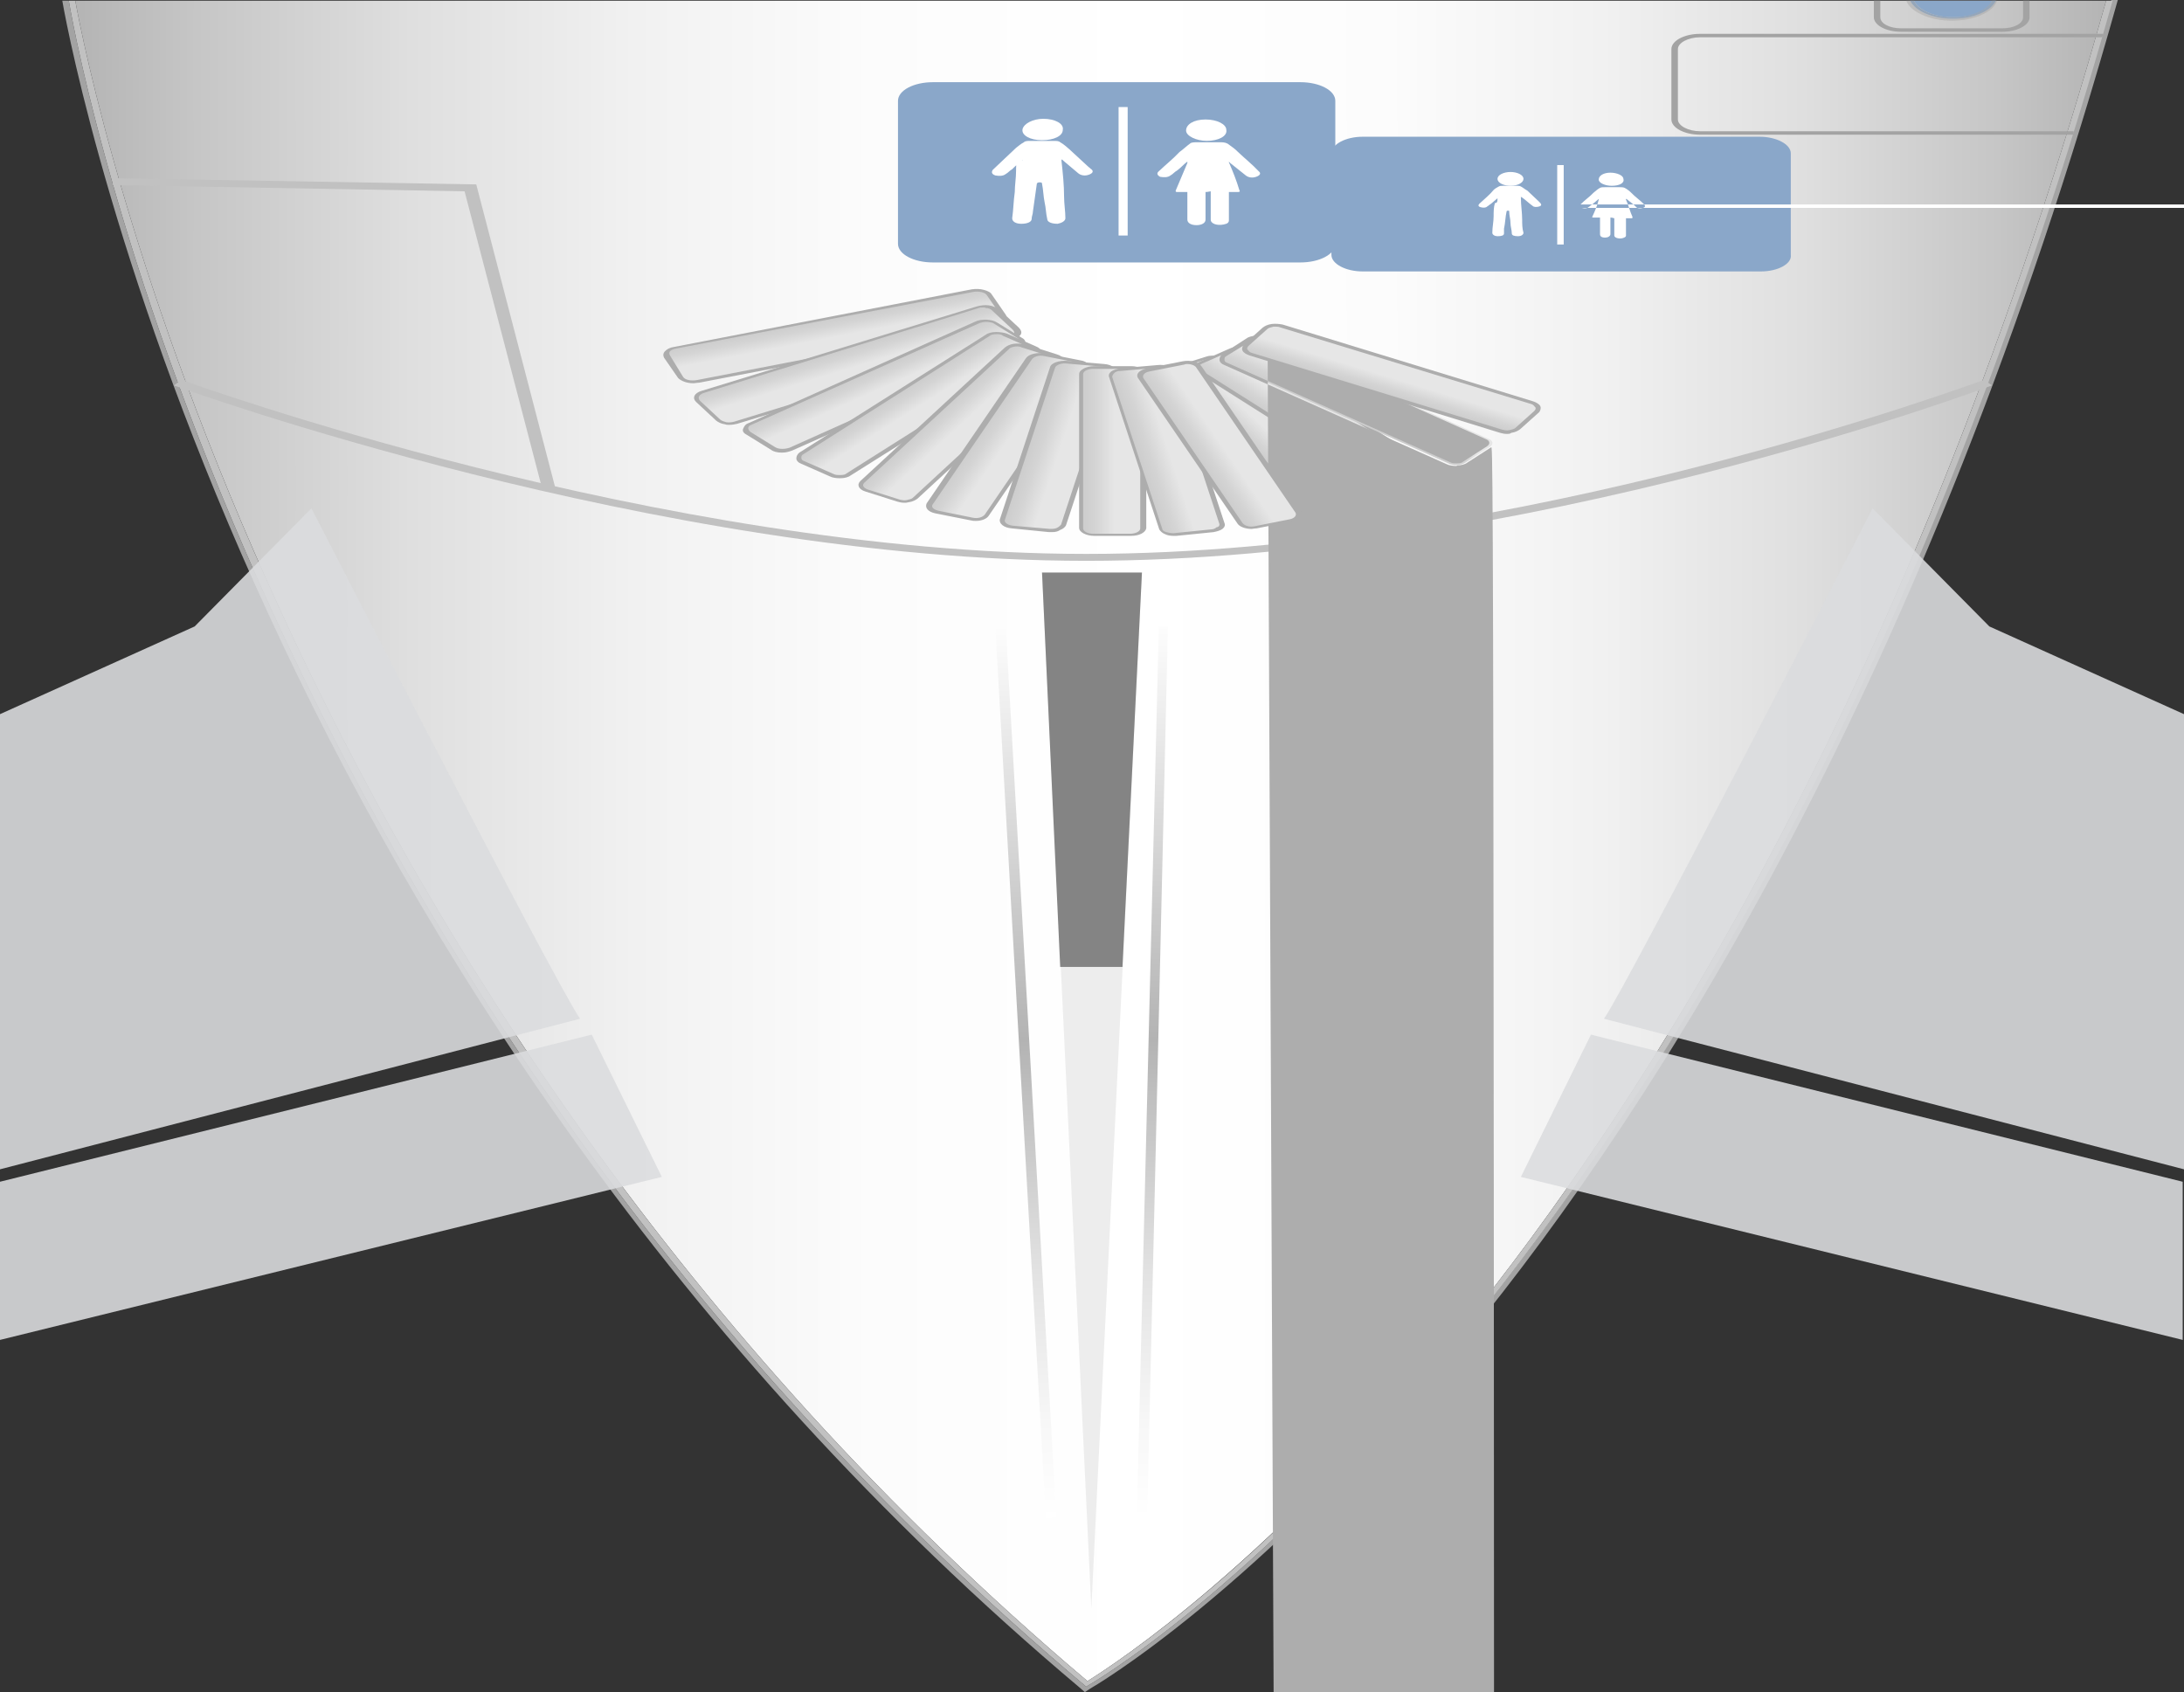 <svg width="191" height="148" viewBox="0 0 191 148" fill="none" xmlns="http://www.w3.org/2000/svg">
<rect x="0" y="0" width="191" height="148" fill="#333333" stroke="none"/>
<path d="M95.103 147.034C97.713 145.403 110.991 136.704 127.333 116.769C144.016 96.291 167.508 59.442 184.19 0.061H6.583C7.831 6.887 23.833 86.807 95.103 147.034Z" fill="url(#paint0_linear)"/>
<path d="M94.988 147.517C22.697 86.746 7.149 6.705 6.014 0.06H5.447C6.582 6.584 22.583 87.169 94.534 147.698L94.875 148L95.329 147.698C95.442 147.638 109.969 139.301 128.24 117.011C145.036 96.472 168.528 59.562 185.211 0H184.643C152.3 115.319 94.988 147.517 94.988 147.517Z" fill="#A3A3A3"/>
<path d="M184.757 0.061H184.19C167.507 59.442 144.015 96.291 127.333 116.769C110.991 136.764 97.713 145.403 95.102 147.034C23.832 86.807 7.83 6.887 6.582 0.061H6.015C7.15 6.705 22.697 86.746 94.989 147.517C94.989 147.517 152.3 115.319 184.757 0.061Z" fill="#C1C1C1"/>
<path d="M91.13 50.078H99.868L95.442 140.69L91.13 50.078Z" fill="#EDEDED"/>
<path d="M98.166 84.571L99.868 50.078H91.13L92.719 84.571H98.166Z" fill="#848484"/>
<path d="M100.323 132.777H99.415L101.344 54.79H102.139L100.323 132.777Z" fill="url(#paint1_linear)"/>
<path d="M91.47 132.777L87.044 54.79H87.952L92.378 132.717L91.47 132.777Z" fill="url(#paint2_linear)"/>
<path d="M94.989 49.051C57.538 49.051 15.661 33.889 15.207 33.708L15.888 33.225C16.342 33.406 57.878 48.447 94.989 48.447C132.78 48.447 173.068 33.345 173.522 33.225L174.203 33.708C173.749 33.889 133.234 49.051 94.989 49.051Z" fill="#C1C1C1"/>
<path d="M47.438 42.83L40.629 16.733L9.874 16.189V15.585L41.651 16.129L48.573 42.709L47.438 42.83Z" fill="#C1C1C1"/>
<g opacity="0.94">
<path opacity="0.94" d="M163.763 44.46C163.763 44.46 142.201 86.444 140.271 89.102L191 102.271V62.462L173.977 54.79L163.763 44.46Z" fill="#DBDCDE"/>
<path opacity="0.94" d="M139.136 90.492L133.007 102.936L190.886 117.192V103.359L139.136 90.492Z" fill="#DBDCDE"/>
</g>
<g opacity="0.94">
<path opacity="0.94" d="M27.237 44.46C27.237 44.46 48.8 86.444 50.729 89.102L0 102.271V62.462L17.023 54.79L27.237 44.46Z" fill="#DBDCDE"/>
<path opacity="0.94" d="M51.75 90.491L57.879 102.935L0 117.192V103.358L51.75 90.491Z" fill="#DBDCDE"/>
</g>
<path d="M113.714 22.955H81.597C79.895 22.955 78.533 22.23 78.533 21.324V8.819C78.533 7.913 79.895 7.188 81.597 7.188H113.714C115.417 7.188 116.778 7.913 116.778 8.819V21.324C116.778 22.23 115.417 22.955 113.714 22.955Z" fill="#8AA7C9"/>
<path d="M181.353 11.78H148.668C147.306 11.78 146.171 11.176 146.171 10.451V4.289C146.171 3.565 147.306 2.96 148.668 2.96H183.963L183.849 3.262H148.668C147.647 3.262 146.739 3.746 146.739 4.289V10.451C146.739 10.995 147.647 11.478 148.668 11.478H181.353V11.78Z" fill="#A3A3A3"/>
<path d="M119.361 43.927L116.555 44.814C116.029 44.954 115.415 44.86 115.152 44.627L102.526 32.959C102.263 32.679 102.438 32.352 102.877 32.212L105.683 31.325C106.209 31.185 106.822 31.278 107.086 31.512L119.712 43.18C120.063 43.413 119.887 43.787 119.361 43.927Z" fill="url(#paint3_linear)"/>
<path d="M115.942 45C115.854 45 115.679 45 115.591 45C115.24 44.953 114.977 44.86 114.802 44.673L102.176 33.005C102 32.865 102 32.678 102.088 32.492C102.176 32.305 102.351 32.165 102.702 32.072L105.508 31.185C105.771 31.091 106.121 31.091 106.472 31.138C106.823 31.185 107.086 31.278 107.261 31.465L119.888 43.133C120.238 43.46 120.063 43.88 119.449 44.067L116.643 44.953C116.38 44.953 116.205 45 115.942 45ZM106.121 31.325C105.946 31.325 105.858 31.325 105.683 31.371L102.877 32.258C102.439 32.398 102.351 32.632 102.614 32.865L115.24 44.533C115.328 44.627 115.504 44.72 115.767 44.72C115.942 44.767 116.205 44.72 116.38 44.673L119.186 43.786C119.625 43.647 119.712 43.413 119.449 43.18L106.823 31.512C106.735 31.418 106.56 31.325 106.297 31.325C106.297 31.325 106.209 31.325 106.121 31.325Z" fill="#ADADAD"/>
<path d="M125.238 41.779L122.695 42.899C122.257 43.086 121.555 43.086 121.204 42.853L104.895 32.491C104.544 32.258 104.544 31.884 104.983 31.698L107.526 30.578C107.964 30.391 108.666 30.391 109.016 30.624L125.325 40.939C125.676 41.219 125.676 41.592 125.238 41.779Z" fill="url(#paint4_linear)"/>
<path d="M121.991 43.133H121.904C121.553 43.133 121.29 43.04 121.027 42.9L104.718 32.585C104.279 32.305 104.367 31.885 104.893 31.652L107.436 30.532C107.699 30.392 108.05 30.345 108.4 30.392C108.751 30.392 109.014 30.485 109.277 30.625L125.587 40.94C125.762 41.08 125.937 41.266 125.85 41.453C125.85 41.64 125.674 41.78 125.411 41.92L122.868 43.04C122.605 43.087 122.342 43.133 121.991 43.133ZM108.225 30.578C108.05 30.578 107.874 30.625 107.699 30.672L105.156 31.792C104.805 31.932 104.718 32.212 105.068 32.398L121.378 42.713C121.553 42.807 121.728 42.853 121.904 42.853C122.167 42.853 122.342 42.807 122.518 42.76L125.06 41.64C125.236 41.546 125.323 41.453 125.323 41.36C125.323 41.22 125.236 41.126 125.148 41.033L108.839 30.718C108.751 30.625 108.576 30.578 108.225 30.578C108.225 30.578 108.313 30.578 108.225 30.578Z" fill="#ADADAD"/>
<path d="M130.234 39.119L128.13 40.473C127.779 40.706 127.078 40.753 126.639 40.519L107.261 31.838C106.823 31.651 106.735 31.278 107.173 31.044L109.278 29.738C109.629 29.504 110.33 29.458 110.769 29.691L130.147 38.372C130.585 38.512 130.673 38.886 130.234 39.119Z" fill="url(#paint5_linear)"/>
<path d="M127.341 40.753C127.078 40.753 126.727 40.706 126.552 40.613L107.086 31.932C106.823 31.838 106.647 31.652 106.647 31.465C106.647 31.278 106.735 31.092 106.911 30.952L109.015 29.598C109.19 29.458 109.541 29.365 109.892 29.365C110.243 29.365 110.593 29.411 110.856 29.505L130.234 4386C130.761 38.419 130.848 38.839 130.41 39.12L128.305 40.473C128.13 40.613 127.779 40.706 127.429 40.706C127.429 40.753 127.341 40.753 127.341 40.753ZM110.067 29.645C110.067 29.645 109.979 29.645 110.067 29.645C109.804 29.645 109.541 29.692 109.453 29.785L107.261 31.138C107.086 31.232 107.086 31.325 107.086 31.465C107.086 31.605 107.174 31.698 107.349 31.745L126.815 40.426C126.99 40.52 127.166 40.52 127.429 40.52C127.692 40.52 127.867 40.473 127.955 40.38L130.059 39.026C130.322 38.839 130.322 38.559 129.971 38.419L110.593 29.738C110.418 29.692 110.243 29.645 110.067 29.645Z" fill="#ADADAD"/>
<path d="M134.357 36.039L132.691 37.532C132.428 37.813 131.726 37.906 131.288 37.719L109.367 30.998C108.841 30.858 108.665 30.485 109.016 30.252L110.682 28.758C110.945 28.478 111.646 28.385 112.085 28.571L134.006 35.292C134.532 35.432 134.707 35.759 134.357 36.039Z" fill="url(#paint6_linear)"/>
<path d="M131.812 37.952C131.549 37.952 131.373 37.906 131.198 37.859L109.277 31.091C109.014 30.998 108.751 30.858 108.663 30.671C108.576 30.485 108.663 30.298 108.751 30.158L110.417 28.664C110.592 28.524 110.855 28.384 111.206 28.338C111.557 28.291 111.908 28.338 112.171 28.384L134.092 35.105C134.355 35.199 134.618 35.339 134.705 35.525C134.793 35.712 134.705 35.899 134.618 36.039L132.952 37.532C132.776 37.672 132.513 37.812 132.163 37.859C132.075 37.952 131.9 37.952 131.812 37.952ZM111.557 28.571C111.469 28.571 111.381 28.571 111.381 28.571C111.206 28.618 110.943 28.664 110.855 28.758L109.189 30.251C109.102 30.345 109.014 30.485 109.102 30.578C109.189 30.671 109.277 30.811 109.452 30.858L131.373 37.579C131.549 37.626 131.812 37.672 131.987 37.626C132.163 37.579 132.426 37.532 132.513 37.439L134.179 35.945C134.267 35.852 134.355 35.712 134.267 35.619C134.179 35.525 134.092 35.385 133.916 35.339L111.908 28.618C111.82 28.571 111.645 28.571 111.557 28.571Z" fill="#ADADAD"/>
<path d="M59.56 32.958L58.333 31.185C58.157 30.858 58.42 30.531 59.034 30.391L85.076 25.351C85.69 25.257 86.304 25.397 86.567 25.724L87.794 27.498C87.97 27.824 87.707 28.151 87.093 28.291L61.051 33.332C60.437 33.472 59.823 33.285 59.56 32.958Z" fill="url(#paint7_linear)"/>
<path d="M60.613 33.519C60.087 33.519 59.56 33.332 59.297 33.052L58.07 31.279C57.982 31.092 57.982 30.905 58.157 30.719C58.333 30.532 58.596 30.392 58.947 30.345L84.989 25.305C85.34 25.258 85.69 25.258 86.041 25.351C86.392 25.445 86.655 25.585 86.743 25.771L87.97 27.545C88.058 27.732 88.058 27.918 87.882 28.105C87.707 28.292 87.444 28.432 87.093 28.478L61.139 33.472C60.963 33.472 60.788 33.519 60.613 33.519ZM59.736 32.959C59.911 33.239 60.437 33.332 60.963 33.239L87.005 28.198C87.269 28.152 87.444 28.058 87.532 27.965C87.619 27.825 87.619 27.732 87.532 27.592L86.304 25.818C86.216 25.678 86.041 25.585 85.778 25.538C85.515 25.491 85.34 25.491 85.076 25.538L59.122 30.485C58.859 30.532 58.684 30.625 58.596 30.719C58.508 30.812 58.508 30.952 58.596 31.092L59.736 32.959Z" fill="#ADADAD"/>
<path d="M62.806 36.739L61.052 35.106C60.701 34.826 60.964 34.452 61.49 34.266L85.516 26.891C86.042 26.704 86.743 26.845 87.094 27.125L88.848 28.758C89.198 29.038 88.935 29.412 88.409 29.598L64.384 36.973C63.858 37.113 63.156 37.019 62.806 36.739Z" fill="url(#paint8_linear)"/>
<path d="M63.769 37.159C63.681 37.159 63.506 37.159 63.418 37.112C63.068 37.066 62.805 36.926 62.629 36.786L60.876 35.152C60.525 34.825 60.7 34.359 61.402 34.172L85.427 26.798C85.778 26.704 86.129 26.658 86.479 26.704C86.83 26.751 87.093 26.891 87.356 27.031L89.11 28.665C89.285 28.851 89.373 29.038 89.285 29.225C89.198 29.411 88.934 29.551 88.671 29.691L64.471 37.066C64.295 37.112 64.032 37.159 63.769 37.159ZM86.041 26.891C85.865 26.891 85.69 26.891 85.603 26.938L61.577 34.359C61.139 34.499 60.963 34.779 61.226 35.059L62.98 36.692C63.068 36.786 63.331 36.879 63.506 36.926C63.769 36.972 64.032 36.926 64.208 36.879L88.233 29.505C88.408 29.458 88.584 29.318 88.671 29.225C88.759 29.131 88.671 28.945 88.584 28.851L86.83 27.218C86.655 27.031 86.479 26.938 86.216 26.938C86.129 26.891 86.041 26.891 86.041 26.891Z" fill="#ADADAD"/>
<path d="M67.628 39.259L65.436 37.859C65.086 37.625 65.086 37.252 65.612 37.065L85.516 28.151C85.954 27.964 86.656 27.964 87.007 28.244L89.199 29.598C89.549 29.831 89.549 30.204 89.023 30.391L69.119 39.306C68.681 39.539 67.979 39.492 67.628 39.259Z" fill="url(#paint9_linear)"/>
<path d="M68.417 39.586H68.329C67.978 39.586 67.628 39.493 67.452 39.353L65.26 37.999C64.997 37.859 64.91 37.672 64.997 37.486C65.085 37.299 65.173 37.112 65.436 37.019L85.34 28.105C85.866 27.871 86.743 27.918 87.181 28.198L89.373 29.551C89.636 29.691 89.724 29.878 89.636 30.065C89.636 30.252 89.461 30.438 89.198 30.532L69.294 39.399C69.031 39.493 68.768 39.586 68.417 39.586ZM86.217 28.151C86.041 28.151 85.866 28.198 85.691 28.244L65.699 37.159C65.523 37.206 65.436 37.346 65.436 37.439C65.436 37.579 65.523 37.672 65.611 37.766L67.803 39.119C67.978 39.213 68.154 39.259 68.417 39.259C68.68 39.259 68.855 39.213 69.031 39.166L88.935 30.252C89.11 30.158 89.198 30.065 89.198 29.925C89.198 29.785 89.11 29.691 89.023 29.598L86.831 28.244C86.655 28.198 86.48 28.151 86.217 28.151Z" fill="#ADADAD"/>
<path d="M72.8 41.593L70.257 40.473C69.819 40.287 69.731 39.913 70.17 39.68L86.479 29.365C86.83 29.132 87.531 29.085 87.969 29.319L90.512 30.439C90.951 30.625 91.038 30.999 90.6 31.232L74.203 41.5C73.852 41.734 73.239 41.78 72.8 41.593Z" fill="url(#paint10_linear)"/>
<path d="M73.414 41.827C73.151 41.827 72.8 41.78 72.625 41.687L70.082 40.566C69.819 40.473 69.644 40.286 69.644 40.1C69.644 39.913 69.731 39.726 69.907 39.586L86.216 29.271C86.391 29.131 86.742 29.038 87.093 29.038C87.443 29.038 87.794 29.085 88.057 29.178L90.6 30.298C90.863 30.392 91.038 30.578 91.038 30.765C91.038 30.952 90.951 31.138 90.775 31.278L74.379 41.593C74.203 41.733 73.852 41.827 73.502 41.827C73.502 41.827 73.502 41.827 73.414 41.827ZM87.18 29.225C86.917 29.225 86.654 29.271 86.567 29.365L70.257 39.726C70.082 39.82 70.082 39.913 70.082 40.053C70.082 40.193 70.17 40.286 70.345 40.333L72.888 41.453C73.063 41.547 73.239 41.547 73.502 41.547C73.765 41.547 73.94 41.5 74.028 41.407L90.337 31.092C90.512 30.998 90.512 30.905 90.512 30.765C90.512 30.625 90.425 30.532 90.249 30.485L87.707 29.365C87.619 29.271 87.443 29.225 87.18 29.225Z" fill="#ADADAD"/>
<path d="M78.59 43.787L75.784 42.9C75.258 42.76 75.082 42.387 75.433 42.153L88.059 30.485C88.323 30.205 89.024 30.112 89.462 30.298L92.268 31.185C92.794 31.325 92.97 31.698 92.619 31.932L79.993 43.6C79.73 43.834 79.028 43.927 78.59 43.787Z" fill="url(#paint11_linear)"/>
<path d="M79.115 43.973C78.851 43.973 78.676 43.927 78.501 43.88L75.695 42.993C75.081 42.807 74.906 42.386 75.256 42.06L87.883 30.392C88.058 30.251 88.321 30.111 88.672 30.065C89.023 30.018 89.374 30.065 89.637 30.111L92.442 30.998C93.056 31.185 93.232 31.605 92.881 31.932L80.254 43.6C80.079 43.74 79.816 43.88 79.465 43.927C79.29 43.973 79.202 43.973 79.115 43.973ZM88.935 30.298C88.672 30.298 88.321 30.392 88.234 30.532L75.607 42.2C75.344 42.433 75.519 42.666 75.87 42.807L78.676 43.693C78.851 43.74 79.115 43.787 79.29 43.74C79.465 43.693 79.728 43.647 79.816 43.553L92.442 31.885C92.706 31.652 92.53 31.418 92.179 31.278L89.374 30.392C89.198 30.298 89.023 30.298 88.935 30.298Z" fill="#ADADAD"/>
<path d="M84.989 45.374L81.92 44.767C81.394 44.673 81.131 44.347 81.306 44.067L89.987 31.372C90.163 31.092 90.776 30.952 91.302 31.045L94.371 31.652C94.898 31.745 95.161 32.072 94.985 32.352L86.305 45.047C86.129 45.327 85.515 45.514 84.989 45.374Z" fill="url(#paint12_linear)"/>
<path d="M85.339 45.56C85.164 45.56 85.076 45.56 84.901 45.514L81.832 44.907C81.13 44.767 80.868 44.394 81.043 44.02L89.724 31.325C89.987 30.952 90.688 30.812 91.39 30.905L94.459 31.512C94.809 31.558 95.072 31.698 95.16 31.885C95.335 32.072 95.335 32.212 95.16 32.398L86.479 45.094C86.304 45.374 85.865 45.56 85.339 45.56ZM85.076 45.28C85.515 45.374 85.953 45.234 86.129 45L94.809 32.305C94.897 32.212 94.897 32.072 94.809 31.978C94.722 31.885 94.546 31.792 94.371 31.745L91.302 31.138C90.864 31.045 90.425 31.185 90.25 31.418L81.569 44.114C81.394 44.347 81.657 44.58 82.095 44.674L85.076 45.28Z" fill="#ADADAD"/>
<path d="M91.828 46.399L88.584 46.073C87.97 46.026 87.62 45.746 87.707 45.419L92.091 32.117C92.179 31.791 92.705 31.604 93.319 31.651L96.563 31.977C97.177 32.024 97.528 32.304 97.44 32.631L93.056 45.933C92.968 46.259 92.442 46.446 91.828 46.399Z" fill="url(#paint13_linear)"/>
<path d="M92.003 46.54C91.916 46.54 91.828 46.54 91.74 46.54L88.496 46.214C87.794 46.167 87.356 45.794 87.444 45.42L91.828 32.118C91.916 31.745 92.617 31.512 93.319 31.558L96.563 31.838C97.264 31.885 97.703 32.258 97.615 32.632L93.231 45.934C93.143 46.12 92.968 46.26 92.705 46.354C92.529 46.494 92.266 46.54 92.003 46.54ZM91.828 46.26C92.003 46.26 92.266 46.26 92.442 46.167C92.617 46.074 92.705 45.98 92.793 45.887L97.177 32.585C97.264 32.352 96.914 32.118 96.475 32.072L93.231 31.791C92.793 31.745 92.354 31.931 92.266 32.165L87.882 45.467C87.794 45.7 88.145 45.934 88.584 45.98L91.828 46.26Z" fill="#ADADAD"/>
<path d="M98.931 46.773H95.686C95.073 46.773 94.634 46.54 94.634 46.213V32.725C94.634 32.398 95.073 32.165 95.686 32.165H98.931C99.545 32.165 99.983 32.398 99.983 32.725V46.213C99.983 46.493 99.457 46.773 98.931 46.773Z" fill="url(#paint14_linear)"/>
<path d="M98.931 46.867H95.687C94.985 46.867 94.372 46.541 94.372 46.167V32.725C94.372 32.352 94.985 32.025 95.687 32.025H98.931C99.633 32.025 100.246 32.352 100.246 32.725V46.214C100.159 46.587 99.633 46.867 98.931 46.867ZM95.599 32.259C95.161 32.259 94.722 32.446 94.722 32.725V46.214C94.722 46.447 95.073 46.681 95.599 46.681H98.844C99.282 46.681 99.72 46.494 99.72 46.214V32.725C99.72 32.492 99.37 32.259 98.844 32.259H95.599Z" fill="#ADADAD"/>
<path d="M106.033 46.448L102.788 46.774C102.174 46.821 101.648 46.634 101.561 46.308L97.176 33.006C97.089 32.679 97.439 32.399 98.053 32.352L101.298 32.026C101.911 31.979 102.437 32.166 102.525 32.492L106.909 45.794C106.997 46.121 106.559 46.401 106.033 46.448Z" fill="url(#paint15_linear)"/>
<path d="M102.613 46.868C102.35 46.868 102.087 46.821 101.911 46.728C101.648 46.635 101.473 46.448 101.385 46.308L97.001 33.006C96.913 32.819 97.001 32.633 97.177 32.492C97.352 32.352 97.703 32.259 97.966 32.212L101.21 31.932C101.561 31.886 101.912 31.932 102.175 32.026C102.438 32.119 102.613 32.306 102.701 32.446L107.085 45.748C107.173 45.934 107.085 46.121 106.909 46.261C106.734 46.401 106.383 46.494 106.12 46.541L102.876 46.868C102.701 46.868 102.613 46.868 102.613 46.868ZM101.385 32.166C101.298 32.166 101.298 32.166 101.21 32.166L97.966 32.446C97.703 32.446 97.527 32.539 97.44 32.633C97.352 32.726 97.264 32.866 97.264 32.959L101.648 46.261C101.648 46.401 101.824 46.494 101.999 46.541C102.175 46.588 102.438 46.635 102.613 46.635L105.857 46.308C106.12 46.308 106.296 46.214 106.383 46.121C106.646 46.074 106.646 45.934 106.646 45.841L102.262 32.539C102.262 32.399 102.087 32.306 101.911 32.259C101.736 32.212 101.561 32.166 101.385 32.166Z" fill="#ADADAD"/>
<path d="M112.872 45.513L109.803 46.073C109.277 46.167 108.663 46.027 108.488 45.747L99.807 33.051C99.632 32.771 99.895 32.445 100.421 32.351L103.49 31.745C104.016 31.651 104.63 31.791 104.805 32.071L113.486 44.767C113.749 45.047 113.398 45.373 112.872 45.513Z" fill="url(#paint16_linear)"/>
<path d="M109.452 46.261C108.926 46.261 108.4 46.074 108.225 45.794L99.544 33.099C99.281 32.725 99.632 32.352 100.333 32.212L103.402 31.605C104.103 31.465 104.805 31.652 105.068 32.025L113.749 44.72C114.012 45.094 113.661 45.467 112.96 45.607L109.891 46.214C109.715 46.214 109.54 46.261 109.452 46.261ZM103.84 31.838C103.753 31.838 103.665 31.838 103.577 31.885L100.508 32.492C100.07 32.585 99.895 32.819 99.982 33.052L108.663 45.747C108.838 45.98 109.277 46.12 109.715 46.027L112.784 45.42C113.223 45.327 113.398 45.094 113.31 44.86L104.63 32.165C104.542 31.979 104.191 31.838 103.84 31.838Z" fill="#ADADAD"/>
<path d="M89.428 14.015C89.087 14.257 88.747 14.559 88.52 14.8C88.293 14.921 88.179 15.102 87.952 15.223C87.725 15.405 87.385 15.405 87.044 15.344C86.704 15.223 86.704 15.042 86.817 14.861C87.498 14.196 88.179 13.592 88.86 12.928C89.087 12.747 89.314 12.565 89.541 12.444C89.655 12.324 89.882 12.324 90.109 12.324C90.79 12.324 91.47 12.324 92.151 12.324C92.378 12.324 92.605 12.324 92.719 12.444C93.059 12.626 93.286 12.867 93.513 13.049C94.081 13.592 94.648 14.076 95.216 14.619C95.329 14.68 95.329 14.74 95.442 14.8C95.669 14.982 95.556 15.163 95.216 15.284C94.875 15.405 94.534 15.344 94.308 15.163C93.854 14.8 93.4 14.378 92.946 14.015C92.946 14.015 92.946 13.955 92.832 13.955C92.832 14.015 92.832 14.015 92.832 14.076C92.946 15.102 93.059 16.19 93.059 17.217C93.059 17.821 93.173 18.485 93.173 19.089C93.173 19.331 92.832 19.512 92.492 19.573C92.038 19.573 91.584 19.452 91.584 19.15C91.47 18.667 91.47 18.183 91.357 17.7C91.243 17.156 91.243 16.613 91.13 16.069C91.13 16.009 91.13 15.948 90.903 15.948C90.79 15.948 90.676 16.009 90.676 16.069C90.562 16.854 90.449 17.7 90.335 18.485C90.335 18.727 90.222 18.908 90.222 19.15C90.222 19.392 89.882 19.573 89.314 19.573C88.86 19.573 88.52 19.392 88.52 19.089C88.633 18.304 88.633 17.579 88.747 16.794C88.747 16.19 88.86 15.586 88.86 14.921C88.86 14.619 88.86 14.317 88.974 14.015C89.428 14.076 89.428 14.076 89.428 14.015Z" fill="white"/>
<path d="M91.242 10.39C92.263 10.39 93.058 10.813 92.945 11.357C92.945 11.9 92.15 12.263 91.129 12.263C90.107 12.263 89.313 11.84 89.426 11.296C89.54 10.813 90.334 10.39 91.242 10.39Z" fill="white"/>
<path d="M105.429 16.793C105.429 16.853 105.429 16.914 105.429 16.914C105.429 17.699 105.429 18.424 105.429 19.209C105.429 19.511 105.089 19.692 104.635 19.692C104.181 19.692 103.84 19.511 103.84 19.209C103.84 18.424 103.84 17.699 103.84 16.914C103.84 16.853 103.84 16.853 103.84 16.793C103.5 16.793 103.273 16.793 103.046 16.793C102.819 16.793 102.819 16.793 102.819 16.672C103.159 15.887 103.5 15.041 103.84 14.256C103.84 14.195 103.84 14.195 103.84 14.135C103.5 14.376 103.273 14.678 102.932 14.92C102.705 15.041 102.592 15.222 102.365 15.343C102.138 15.524 101.797 15.524 101.457 15.464C101.23 15.343 101.116 15.162 101.343 14.98C101.911 14.437 102.592 13.893 103.159 13.289C103.5 13.047 103.727 12.806 104.067 12.564C104.181 12.443 104.408 12.443 104.748 12.443C105.429 12.443 106.11 12.443 106.677 12.443C106.904 12.443 107.131 12.443 107.358 12.564C107.699 12.806 108.039 13.047 108.266 13.289C108.834 13.833 109.515 14.376 110.082 14.98C110.309 15.162 110.195 15.343 109.855 15.464C109.515 15.585 109.174 15.524 108.947 15.343C108.493 14.98 108.039 14.618 107.585 14.256C107.585 14.195 107.472 14.195 107.472 14.135V14.195C107.812 14.98 108.153 15.826 108.38 16.611C108.493 16.793 108.38 16.793 108.153 16.793C107.926 16.793 107.699 16.793 107.472 16.793C107.472 16.853 107.472 16.853 107.472 16.914C107.472 17.699 107.472 18.484 107.472 19.27C107.472 19.451 107.358 19.572 107.018 19.632C106.45 19.753 105.883 19.572 105.883 19.209C105.883 18.907 105.883 18.605 105.883 18.242C105.883 17.759 105.883 17.336 105.883 16.853C105.883 16.793 105.883 16.793 105.883 16.732C105.542 16.793 105.542 16.793 105.429 16.793Z" fill="white"/>
<path d="M105.543 12.322C104.635 12.322 103.728 11.899 103.728 11.416C103.728 10.873 104.408 10.45 105.43 10.45C106.451 10.45 107.246 10.873 107.246 11.356C107.359 11.899 106.565 12.322 105.543 12.322Z" fill="white"/>
<path d="M98.619 9.363H97.825V20.599H98.619V9.363Z" fill="white"/>
<path d="M154.002 23.74H119.162C117.686 23.74 116.438 23.076 116.438 22.29V13.41C116.438 12.625 117.686 11.96 119.162 11.96H153.889C155.364 11.96 156.613 12.625 156.613 13.41V22.29C156.726 23.076 155.478 23.74 154.002 23.74Z" fill="#8AA7C9"/>
<path d="M130.964 17.337C130.737 17.519 130.624 17.639 130.397 17.821C130.283 17.881 130.17 18.002 130.056 18.062C129.943 18.183 129.716 18.183 129.489 18.123C129.262 18.062 129.262 17.941 129.375 17.821C129.829 17.398 130.283 17.035 130.624 16.612C130.737 16.492 130.964 16.371 131.078 16.31C131.191 16.25 131.305 16.25 131.418 16.25C131.872 16.25 132.326 16.25 132.666 16.25C132.78 16.25 132.893 16.25 133.007 16.31C133.234 16.431 133.347 16.552 133.574 16.673C133.915 16.975 134.255 17.337 134.596 17.639C134.596 17.7 134.709 17.7 134.709 17.76C134.823 17.881 134.823 18.002 134.596 18.062C134.369 18.123 134.142 18.123 134.028 18.002C133.688 17.76 133.461 17.519 133.12 17.277C133.12 17.277 133.12 17.277 133.007 17.216V17.277C133.007 17.941 133.12 18.606 133.12 19.21C133.12 19.573 133.12 19.995 133.234 20.358C133.234 20.539 133.007 20.66 132.78 20.66C132.439 20.66 132.213 20.599 132.213 20.418C132.213 20.116 132.099 19.814 132.099 19.512C132.099 19.15 131.986 18.848 131.986 18.485C131.986 18.425 131.986 18.425 131.872 18.425C131.759 18.425 131.759 18.485 131.759 18.485C131.645 18.968 131.645 19.512 131.532 19.995C131.532 20.116 131.532 20.297 131.532 20.418C131.532 20.599 131.305 20.66 130.964 20.66C130.737 20.66 130.51 20.539 130.51 20.358C130.51 19.875 130.624 19.391 130.624 18.908C130.624 18.546 130.624 18.123 130.737 17.76C130.964 17.76 130.964 17.579 130.964 17.337Z" fill="white"/>
<path d="M132.1 15.042C132.667 15.042 133.235 15.284 133.235 15.646C133.235 15.948 132.781 16.25 132.1 16.25C131.532 16.25 130.965 16.009 130.965 15.646C130.965 15.284 131.532 15.042 132.1 15.042Z" fill="white"/>
<path d="M140.837 19.029C140.837 19.09 140.837 19.09 140.837 19.09C140.837 19.573 140.837 20.056 140.837 20.479C140.837 20.66 140.61 20.781 140.383 20.781C140.043 20.781 139.929 20.66 139.929 20.479C139.929 19.996 139.929 19.512 139.929 19.09V19.029C139.702 19.029 139.589 19.029 139.362 19.029C139.248 19.029 139.248 19.029 139.248 18.969C139.475 18.485 139.702 17.942 139.816 17.458V17.398C139.589 17.579 139.475 17.7 139.248 17.881C139.135 17.942 139.021 18.062 138.908 18.123C138.794 18.244 138.567 18.244 138.34 18.183C14313 18.123 14313 18.002 138.227 17.881C138.567 17.519 139.021 17.217 139.362 16.854C139.589 16.673 139.702 16.552 139.929 16.431C140.043 16.371 140.156 16.371 140.383 16.371C140.837 16.371 141.178 16.371 141.632 16.371C141.745 16.371 141.972 16.371 142.085 16.431C142.312 16.552 142.539 16.733 142.653 16.854C142.993 17.217 143.447 17.519 143.788 17.881C143.901 18.002 143.901 18.123 143.674 18.183C143.447 18.244 143.22 18.244 143.107 18.123C142.88 17.881 142.539 17.64 142.312 17.458C142.312 17.458 142.312 17.398 142.199 17.398V17.458C142.426 17.942 142.539 18.485 142.766 18.969C142.766 19.09 142.766 19.09 142.653 19.09C142.539 19.09 142.312 19.09 142.199 19.09C142.199 19.15 142.199 19.15 142.199 19.15C142.199 19.633 142.199 20.116 142.199 20.6C142.199 20.721 142.085 20.781 141.858 20.841C141.518 20.902 141.178 20.781 141.178 20.6C141.178 20.418 141.178 20.237 141.178 19.996C141.178 19.694 141.178 19.452 141.178 19.15V19.09C140.951 19.029 140.951 19.029 140.837 19.029Z" fill="white"/>
<path d="M140.951 16.25C140.383 16.25 139.816 16.008 139.816 15.706C139.816 15.344 140.27 15.102 140.837 15.102C141.405 15.102 141.972 15.344 141.972 15.646C142.086 16.008 141.632 16.25 140.951 16.25Z" fill="white"/>
<path d="M136.752 14.438H136.185V21.385H136.752V14.438Z" fill="white"/>
<path d="M176.927 1.51C176.927 2.054 176.133 2.477 175.111 2.477H166.259C165.238 2.477 164.443 2.054 164.443 1.51V0.061H163.876V1.51C163.876 2.175 164.897 2.779 166.259 2.779H175.111C176.36 2.779 177.494 2.235 177.494 1.51V0.061H176.927V1.51Z" fill="#A3A3A3"/>
<path d="M170.799 1.51C172.501 1.51 173.863 0.906 174.203 0.061H167.394C167.735 0.846 169.096 1.51 170.799 1.51Z" fill="#8AA7C9"/>
<path opacity="0.44" d="M170.798 1.631C168.983 1.631 167.507 0.967 167.053 0.061H166.713C167.053 1.027 168.756 1.812 170.685 1.812C172.614 1.812 174.317 1.087 174.657 0.061H174.317C174.09 0.967 172.614 1.631 170.798 1.631Z" fill="#A3A3A3"/>
<path d="M170.798 1.631C172.614 1.631 174.089 0.967 174.543 0.061H174.203C173.862 0.846 172.387 1.51 170.798 1.51C169.209 1.51 167.734 0.906 167.394 0.061H167.053C167.507 0.967 168.983 1.631 170.798 1.631Z" fill="#8AA7C9"/>
<path opacity="0.44" d="M170.798 1.631C172.614 1.631 174.089 0.967 174.543 0.061H174.203C173.862 0.846 172.387 1.51 170.798 1.51C169.209 1.51 167.734 0.906 167.394 0.061H167.053C167.507 0.967 168.983 1.631 170.798 1.631Z" fill="#A3A3A3"/>
<defs>
<linearGradient id="paint0_linear" x1="5.943" y1="73.552" x2="184.861" y2="73.552" gradientUnits="userSpaceOnUse">
<stop stop-color="#B3B3B3"/>
<stop offset="0.063" stop-color="#C6C6C6"/>
<stop offset="0.168" stop-color="#DFDFDF"/>
<stop offset="0.277" stop-color="#F1F1F1"/>
<stop offset="0.393" stop-color="#FCFCFC"/>
<stop offset="0.525" stop-color="white"/>
<stop offset="0.645" stop-color="#FCFCFC"/>
<stop offset="0.75" stop-color="#F1F1F1"/>
<stop offset="0.848" stop-color="#DFDFDF"/>
<stop offset="0.943" stop-color="#C6C6C6"/>
<stop offset="1" stop-color="#B3B3B3"/>
</linearGradient>
<linearGradient id="paint1_linear" x1="100.802" y1="132.761" x2="100.802" y2="54.766" gradientUnits="userSpaceOnUse">
<stop stop-color="white"/>
<stop offset="0.107" stop-color="#F7F7F7"/>
<stop offset="0.27" stop-color="#E3E3E3"/>
<stop offset="0.466" stop-color="#C1C1C1"/>
<stop offset="0.536" stop-color="#B3B3B3"/>
<stop offset="1" stop-color="#FDFDFD"/>
</linearGradient>
<linearGradient id="paint2_linear" x1="92.847" y1="132.727" x2="91.061" y2="54.7" gradientUnits="userSpaceOnUse">
<stop stop-color="white"/>
<stop offset="0.107" stop-color="#F7F7F7"/>
<stop offset="0.27" stop-color="#E3E3E3"/>
<stop offset="0.466" stop-color="#C1C1C1"/>
<stop offset="0.536" stop-color="#B3B3B3"/>
<stop offset="1" stop-color="#FDFDFD"/>
</linearGradient>
<linearGradient id="paint3_linear" x1="108.729" y1="38.751" x2="111.589" y2="35.648" gradientUnits="userSpaceOnUse">
<stop stop-color="#CCCCCC"/>
<stop offset="0.226" stop-color="#D4D4D4"/>
<stop offset="0.536" stop-color="#E6E6E6"/>
<stop offset="1" stop-color="#E6E6E6"/>
</linearGradient>
<linearGradient id="paint4_linear" x1="113.058" y1="37.66" x2="115.077" y2="34.477" gradientUnits="userSpaceOnUse">
<stop stop-color="#CCCCCC"/>
<stop offset="0.226" stop-color="#D4D4D4"/>
<stop offset="0.536" stop-color="#E6E6E6"/>
<stop offset="1" stop-color="#E6E6E6"/>
</linearGradient>
<linearGradient id="paint5_linear" x1="116.965" y1="36.192" x2="118.36" y2="33.069" gradientUnits="userSpaceOnUse">
<stop stop-color="#CCCCCC"/>
<stop offset="0.226" stop-color="#D4D4D4"/>
<stop offset="0.536" stop-color="#E6E6E6"/>
<stop offset="1" stop-color="#E6E6E6"/>
</linearGradient>
<linearGradient id="paint6_linear" x1="120.334" y1="34.381" x2="121.264" y2="31.353" gradientUnits="userSpaceOnUse">
<stop stop-color="#CCCCCC"/>
<stop offset="0.226" stop-color="#D4D4D4"/>
<stop offset="0.536" stop-color="#E6E6E6"/>
<stop offset="1" stop-color="#E6E6E6"/>
</linearGradient>
<linearGradient id="paint7_linear" x1="72.043" y1="27.872" x2="72.667" y2="31.091" gradientUnits="userSpaceOnUse">
<stop stop-color="#CCCCCC"/>
<stop offset="0.226" stop-color="#D4D4D4"/>
<stop offset="0.536" stop-color="#E6E6E6"/>
<stop offset="1" stop-color="#E6E6E6"/>
</linearGradient>
<linearGradient id="paint8_linear" x1="73.428" y1="30.559" x2="74.446" y2="33.871" gradientUnits="userSpaceOnUse">
<stop stop-color="#CCCCCC"/>
<stop offset="0.226" stop-color="#D4D4D4"/>
<stop offset="0.536" stop-color="#E6E6E6"/>
<stop offset="1" stop-color="#E6E6E6"/>
</linearGradient>
<linearGradient id="paint9_linear" x1="75.542" y1="32.604" x2="76.975" y2="35.811" gradientUnits="userSpaceOnUse">
<stop stop-color="#CCCCCC"/>
<stop offset="0.226" stop-color="#D4D4D4"/>
<stop offset="0.536" stop-color="#E6E6E6"/>
<stop offset="1" stop-color="#E6E6E6"/>
</linearGradient>
<linearGradient id="paint10_linear" x1="78.255" y1="34.494" x2="80.274" y2="37.677" gradientUnits="userSpaceOnUse">
<stop stop-color="#CCCCCC"/>
<stop offset="0.226" stop-color="#D4D4D4"/>
<stop offset="0.536" stop-color="#E6E6E6"/>
<stop offset="1" stop-color="#E6E6E6"/>
</linearGradient>
<linearGradient id="paint11_linear" x1="81.661" y1="36.286" x2="84.521" y2="39.388" gradientUnits="userSpaceOnUse">
<stop stop-color="#CCCCCC"/>
<stop offset="0.226" stop-color="#D4D4D4"/>
<stop offset="0.536" stop-color="#E6E6E6"/>
<stop offset="1" stop-color="#E6E6E6"/>
</linearGradient>
<linearGradient id="paint12_linear" x1="85.599" y1="37.737" x2="89.508" y2="40.41" gradientUnits="userSpaceOnUse">
<stop stop-color="#CCCCCC"/>
<stop offset="0.226" stop-color="#D4D4D4"/>
<stop offset="0.536" stop-color="#E6E6E6"/>
<stop offset="1" stop-color="#E6E6E6"/>
</linearGradient>
<linearGradient id="paint13_linear" x1="89.948" y1="38.799" x2="94.881" y2="40.433" gradientUnits="userSpaceOnUse">
<stop stop-color="#CCCCCC"/>
<stop offset="0.226" stop-color="#D4D4D4"/>
<stop offset="0.536" stop-color="#E6E6E6"/>
<stop offset="1" stop-color="#E6E6E6"/>
</linearGradient>
<linearGradient id="paint14_linear" x1="94.576" y1="39.449" x2="99.967" y2="39.449" gradientUnits="userSpaceOnUse">
<stop stop-color="#CCCCCC"/>
<stop offset="0.226" stop-color="#D4D4D4"/>
<stop offset="0.536" stop-color="#E6E6E6"/>
<stop offset="1" stop-color="#E6E6E6"/>
</linearGradient>
<linearGradient id="paint15_linear" x1="99.343" y1="39.661" x2="104.276" y2="38.027" gradientUnits="userSpaceOnUse">
<stop stop-color="#CCCCCC"/>
<stop offset="0.226" stop-color="#D4D4D4"/>
<stop offset="0.536" stop-color="#E6E6E6"/>
<stop offset="1" stop-color="#E6E6E6"/>
</linearGradient>
<linearGradient id="paint16_linear" x1="104.112" y1="39.424" x2="108.021" y2="36.751" gradientUnits="userSpaceOnUse">
<stop stop-color="#CCCCCC"/>
<stop offset="0.226" stop-color="#D4D4D4"/>
<stop offset="0.536" stop-color="#E6E6E6"/>
<stop offset="1" stop-color="#E6E6E6"/>
</linearGradient>
</defs>
</svg>
